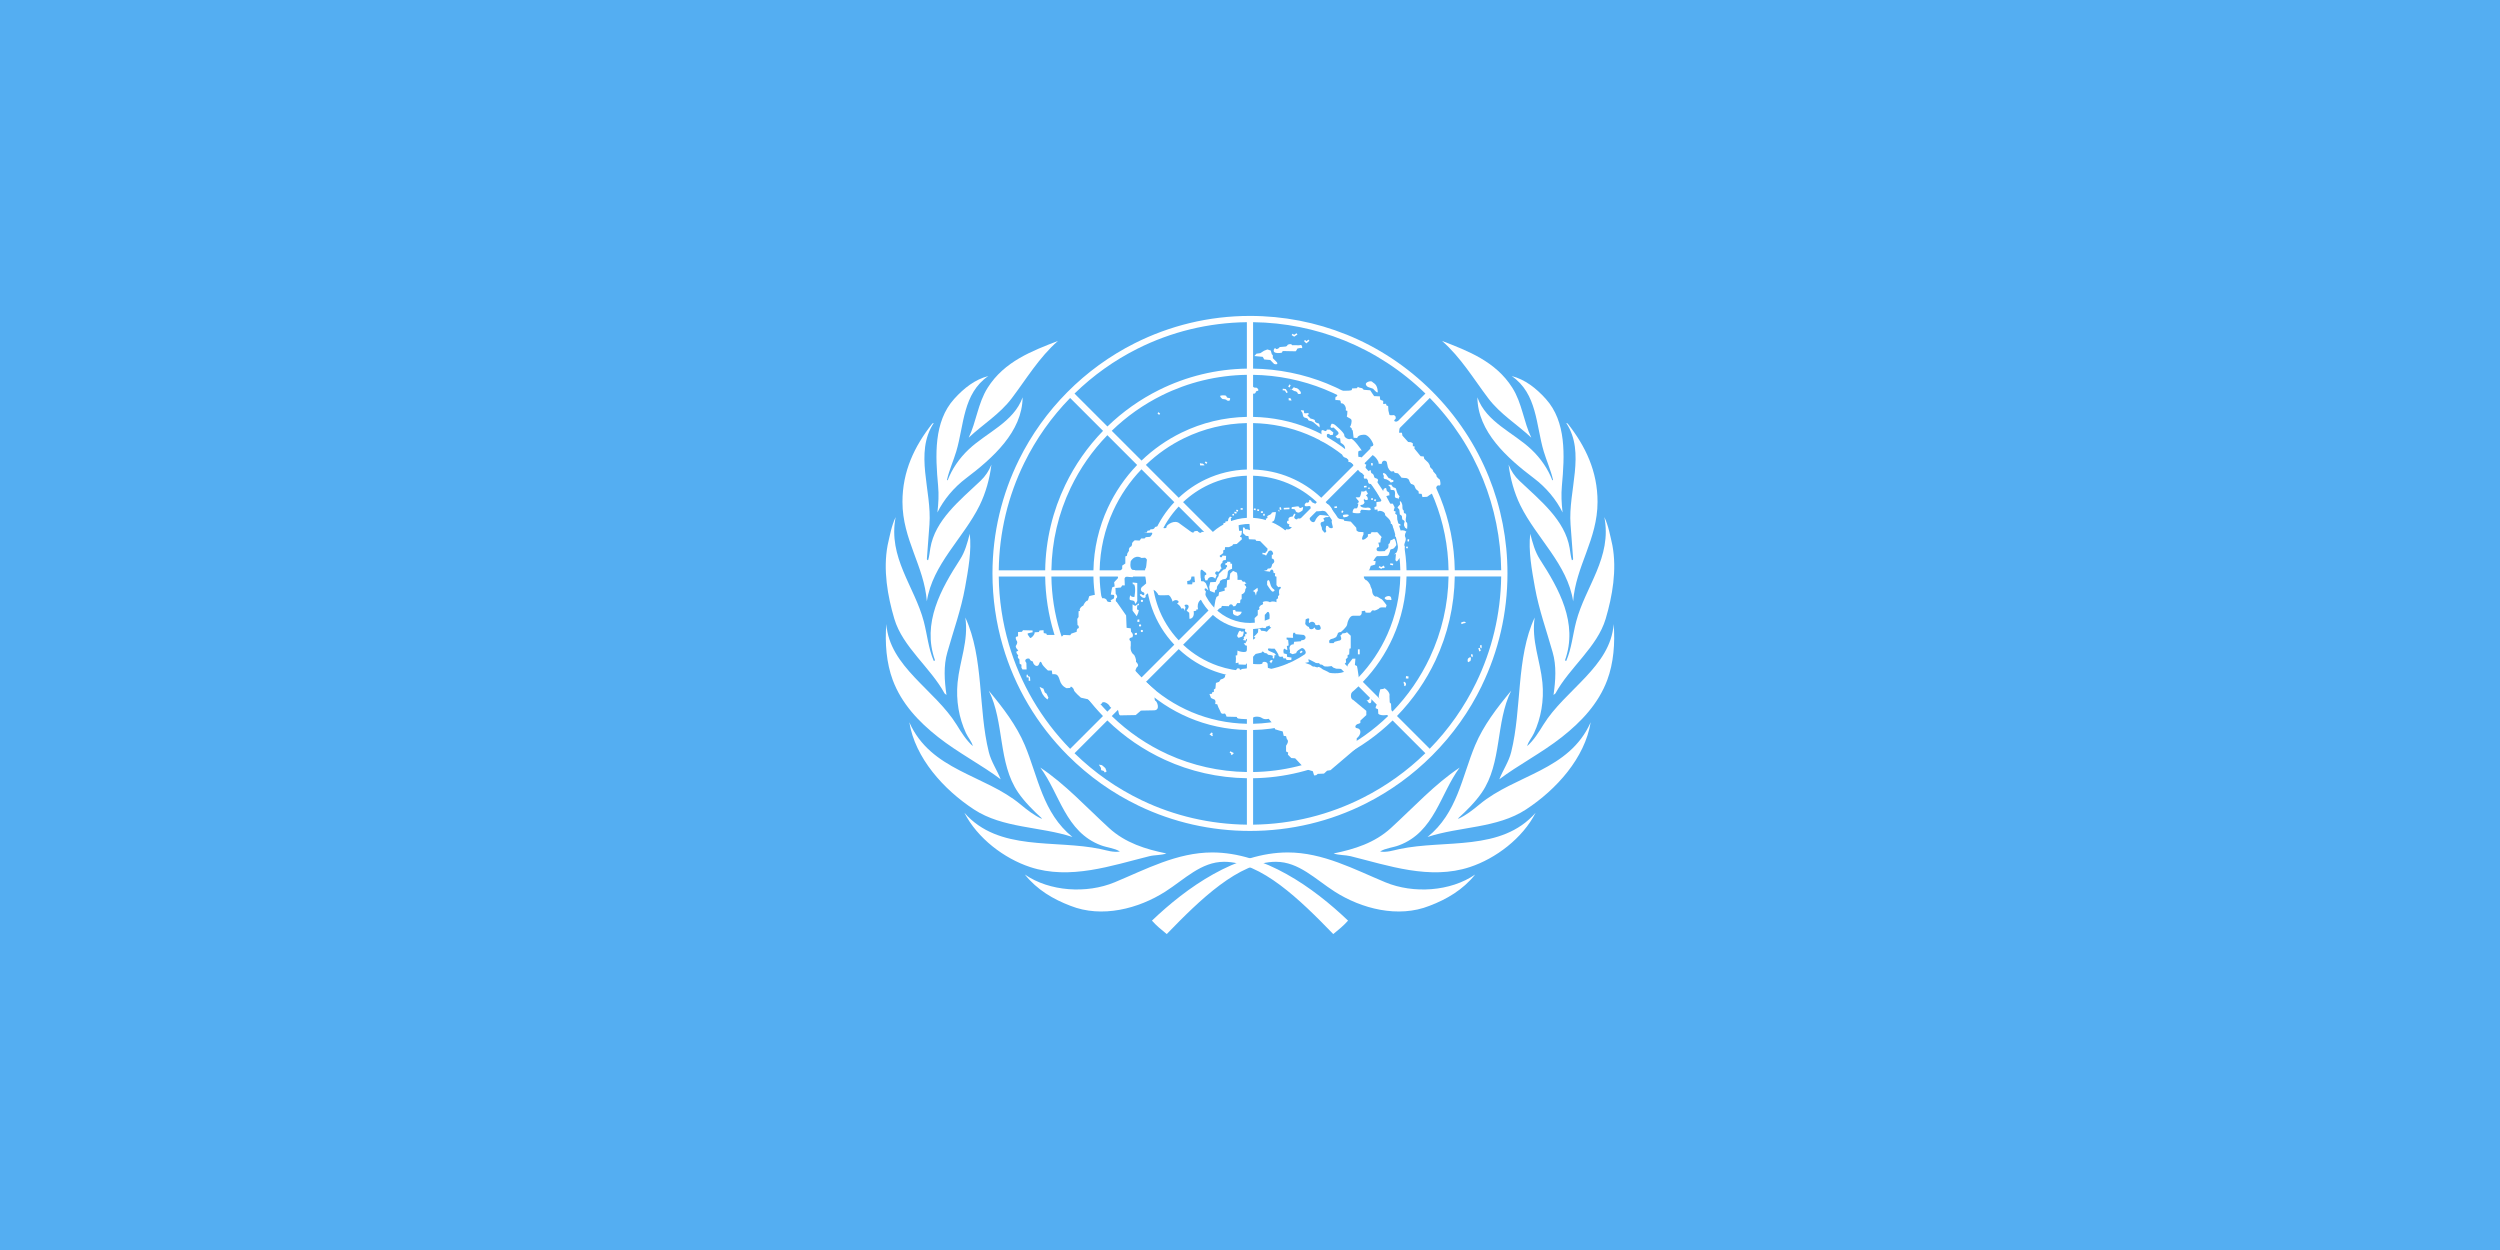 <svg width="240" height="120" viewBox="0 0 240 120" fill="none" xmlns="http://www.w3.org/2000/svg">
<rect x="0" y="0" width="240" height="120" fill="#333333" stroke="none"/>
<g clip-path="url(#clip0_909_222805)">
<path d="M0 0H240V120H0V0Z" fill="#54AEF2"/>
<path d="M142.25 65.828L141.712 65.534C140.576 67.875 139.071 70.018 137.253 71.88L134.109 68.736C135.65 67.149 136.892 65.348 137.806 63.401L137.271 63.108C136.371 65.028 135.158 66.786 133.682 68.308L130.834 65.461C132.039 64.209 133.018 62.758 133.727 61.172L133.196 60.882C132.514 62.418 131.571 63.823 130.408 65.035L127.261 61.888C128.124 60.975 128.807 59.906 129.272 58.739L128.74 58.449C128.304 59.566 127.658 60.589 126.837 61.464L123.981 58.608C124.792 57.706 125.269 56.554 125.333 55.343H129.377C129.343 56.407 129.128 57.457 128.74 58.449L129.272 58.739C129.702 57.656 129.939 56.507 129.972 55.343H134.429C134.391 57.253 133.972 59.136 133.196 60.882L133.727 61.172C134.538 59.357 134.985 57.385 135.025 55.343H139.061C139.021 58.029 138.411 60.675 137.27 63.108L137.806 63.401C138.978 60.907 139.615 58.174 139.657 55.343H144.114C144.069 58.99 143.21 62.444 141.712 65.534L142.25 65.827C143.862 62.508 144.717 58.843 144.717 55.045C144.717 51.815 144.098 48.681 142.923 45.774L142.37 46.012C143.478 48.755 144.078 51.705 144.115 54.747H139.657C139.621 52.32 139.144 49.967 138.272 47.773L137.724 48.008C138.565 50.129 139.026 52.402 139.061 54.747H135.025C134.992 52.986 134.65 51.245 134.013 49.603L133.465 49.839C134.07 51.406 134.397 53.067 134.43 54.747H129.972C129.942 53.672 129.738 52.609 129.368 51.599L128.82 51.835C129.159 52.77 129.347 53.753 129.377 54.747H125.334C125.27 53.536 124.792 52.384 123.981 51.482L126.84 48.623C127.724 49.562 128.391 50.653 128.82 51.835L129.368 51.6C128.909 50.349 128.199 49.196 127.261 48.202L130.413 45.05C131.758 46.45 132.785 48.076 133.465 49.839L134.013 49.603C133.303 47.772 132.234 46.083 130.835 44.629L133.688 41.775C135.456 43.597 136.814 45.713 137.724 48.008L138.272 47.773C137.332 45.409 135.931 43.231 134.11 41.354L137.261 38.202C139.49 40.485 141.209 43.135 142.37 46.012L142.923 45.774C141.696 42.739 139.862 39.95 137.477 37.565C135.083 35.171 132.282 33.333 129.233 32.106L129.014 32.665C131.897 33.827 134.552 35.548 136.84 37.781L133.688 40.933C131.843 39.145 129.706 37.759 127.385 36.82L127.168 37.374C129.412 38.285 131.48 39.625 133.267 41.359L130.413 44.213C129.026 42.878 127.426 41.842 125.692 41.132L125.474 41.686C127.134 42.366 128.664 43.358 129.992 44.634L126.841 47.785C125.954 46.95 124.941 46.294 123.845 45.837L123.627 46.391C124.659 46.825 125.605 47.44 126.42 48.207L123.561 51.066C122.652 50.252 121.513 49.78 120.295 49.714V45.67C121.441 45.704 122.57 45.949 123.627 46.392L123.845 45.837C122.732 45.371 121.533 45.111 120.295 45.075V40.617C122.1 40.653 123.849 41.02 125.475 41.687L125.692 41.132C123.998 40.439 122.175 40.058 120.295 40.022V35.984C122.689 36.02 125.009 36.498 127.168 37.373L127.385 36.818C125.158 35.916 122.765 35.425 120.295 35.388V30.93C123.331 30.967 126.276 31.566 129.014 32.668L129.233 32.109C126.336 30.942 123.215 30.328 119.998 30.328C116.023 30.328 112.268 31.276 108.938 32.949L109.21 33.469C112.432 31.855 115.997 30.975 119.7 30.93V35.388C116.777 35.43 113.9 36.128 111.282 37.43L111.553 37.948C114.06 36.707 116.827 36.027 119.7 35.983V40.02C117.524 40.061 115.384 40.577 113.428 41.532L113.701 42.053C115.552 41.154 117.587 40.658 119.7 40.615V45.073C118.34 45.112 117.002 45.431 115.771 46.009L116.044 46.532C117.179 46.005 118.417 45.708 119.7 45.668V49.712C119.088 49.746 118.487 49.885 117.923 50.123L118.196 50.645C118.768 50.412 119.38 50.292 119.998 50.293C121.268 50.293 122.462 50.787 123.36 51.685C124.258 52.583 124.752 53.778 124.752 55.048C124.752 57.669 122.62 59.803 119.998 59.803C118.727 59.803 117.533 59.308 116.635 58.41C115.737 57.512 115.242 56.318 115.242 55.048C115.242 53.778 115.737 52.583 116.635 51.685C117.081 51.238 117.612 50.885 118.196 50.645L117.923 50.123C117.379 50.353 116.876 50.671 116.436 51.065L113.576 48.205C114.304 47.519 115.137 46.954 116.044 46.532L115.77 46.009C114.811 46.459 113.929 47.059 113.157 47.787L110.003 44.632C111.093 43.584 112.34 42.713 113.7 42.053L113.428 41.532C112.016 42.221 110.72 43.126 109.587 44.215L106.728 41.357C108.149 39.977 109.777 38.827 111.553 37.948L111.282 37.429C109.454 38.337 107.778 39.522 106.313 40.942L103.154 37.784C104.938 36.042 106.981 34.586 109.21 33.469L108.938 32.949C104.125 35.368 100.207 39.31 97.82 44.142L98.338 44.421C99.465 42.13 100.949 40.032 102.733 38.205L105.892 41.363C104.414 42.885 103.191 44.635 102.271 46.547L102.787 46.825C103.667 44.986 104.848 43.282 106.306 41.778L109.165 44.637C108.006 45.843 107.056 47.234 106.353 48.752L106.87 49.031C107.544 47.562 108.461 46.218 109.582 45.053L112.736 48.208C111.924 49.07 111.27 50.069 110.807 51.159L111.328 51.441C111.762 50.4 112.381 49.446 113.154 48.626L116.015 51.486C115.229 52.364 114.731 53.499 114.662 54.749H110.617C110.651 53.612 110.892 52.491 111.328 51.441L110.807 51.158C110.324 52.296 110.058 53.514 110.022 54.749H105.565C105.605 52.743 106.055 50.806 106.87 49.031L106.352 48.752C105.48 50.633 105.009 52.676 104.97 54.749H100.933C100.975 51.962 101.615 49.273 102.786 46.825L102.271 46.546C101.072 49.036 100.382 51.816 100.338 54.749H95.88C95.924 51.109 96.775 47.601 98.338 44.421L97.82 44.142C96.195 47.434 95.277 51.135 95.277 55.047C95.277 57.441 95.619 59.78 96.272 62.015L96.856 61.868C96.234 59.748 95.906 57.554 95.88 55.345H100.337C100.363 57.187 100.647 59.016 101.181 60.779L101.759 60.633C101.242 58.939 100.961 57.163 100.933 55.345H104.969C104.997 56.805 105.237 58.254 105.682 59.645L106.261 59.498C105.827 58.156 105.593 56.756 105.565 55.345H110.022C110.052 56.39 110.245 57.423 110.596 58.407L111.175 58.261C110.836 57.325 110.647 56.341 110.617 55.346H114.661C114.725 56.556 115.202 57.709 116.013 58.61L113.154 61.469C112.272 60.531 111.604 59.442 111.175 58.261L110.596 58.407C111.053 59.69 111.774 60.874 112.733 61.89L109.581 65.042C108.048 63.446 106.926 61.555 106.262 59.5L105.683 59.646C106.373 61.804 107.55 63.789 109.162 65.464L106.307 68.319C104.173 66.118 102.631 63.492 101.76 60.634L101.182 60.78C102.08 63.74 103.675 66.461 105.886 68.74L102.734 71.891C99.945 69.033 97.953 65.603 96.857 61.869L96.273 62.016C97.422 65.947 99.542 69.551 102.519 72.528C104.535 74.544 106.84 76.168 109.338 77.364L109.634 76.839C107.27 75.712 105.082 74.194 103.155 72.312L106.307 69.161C107.919 70.728 109.788 72.007 111.833 72.942L112.127 72.421C110.153 71.525 108.328 70.29 106.729 68.74L109.583 65.886C110.92 67.173 112.456 68.182 114.119 68.888L114.413 68.367C112.798 67.689 111.304 66.714 110.005 65.466L113.157 62.315C114.17 63.27 115.349 63.99 116.627 64.448L116.925 63.92C115.679 63.488 114.538 62.798 113.578 61.894L116.437 59.034C117.345 59.849 118.484 60.32 119.702 60.387V64.431C118.756 64.402 117.819 64.23 116.925 63.92L116.627 64.448C117.615 64.801 118.653 64.997 119.702 65.026V69.483C117.858 69.446 116.07 69.064 114.415 68.37L114.121 68.891C115.867 69.633 117.753 70.041 119.702 70.079V74.115C117.046 74.074 114.481 73.49 112.128 72.423L111.834 72.944C114.277 74.061 116.942 74.669 119.702 74.711V79.168C116.162 79.125 112.745 78.323 109.635 76.841L109.34 77.366C112.626 78.939 116.249 79.77 120 79.77C123.935 79.77 127.727 78.851 131.139 77.124L130.857 76.578C127.675 78.19 124.092 79.121 120.297 79.168V74.711C123.306 74.666 126.203 73.945 128.819 72.629L128.541 72.09C125.982 73.38 123.163 74.073 120.297 74.115V70.079C122.555 70.035 124.728 69.494 126.696 68.512L126.419 67.975C124.516 68.926 122.425 69.441 120.297 69.483V65.026C121.735 64.984 123.119 64.638 124.379 64.021L124.104 63.488C122.916 64.068 121.619 64.389 120.297 64.43V60.387C121.508 60.323 122.661 59.846 123.563 59.034L126.419 61.891C125.731 62.536 124.951 63.074 124.104 63.488L124.379 64.021C125.281 63.58 126.112 63.004 126.843 62.315L129.989 65.462C128.933 66.475 127.73 67.323 126.419 67.975L126.696 68.512C128.062 67.831 129.316 66.946 130.416 65.888L133.263 68.736C131.869 70.087 130.276 71.218 128.541 72.09L128.819 72.629C130.61 71.729 132.253 70.56 133.691 69.163L136.835 72.307C135.081 74.019 133.064 75.461 130.857 76.578L131.139 77.124C133.482 75.939 135.623 74.388 137.479 72.53C139.463 70.547 141.063 68.284 142.253 65.833L142.25 65.828Z" fill="white"/>
<path d="M121.264 49.331L121.271 49.51L121.422 49.502L121.413 49.325L121.264 49.331ZM121.045 49.087H121.244V49.238H121.045V49.087ZM120.861 49.06L120.882 48.91L120.707 48.885L120.686 49.033L120.861 49.06ZM120.538 48.983L120.364 48.958L120.385 48.807L120.559 48.832L120.538 48.983ZM119.101 48.782H119.3V48.934H119.101V48.782ZM118.841 49.11L118.862 48.96L118.688 48.934L118.667 49.085L118.841 49.11ZM118.685 49.314L118.485 49.263L118.521 49.116L118.721 49.167L118.685 49.314ZM118.328 49.501L118.303 49.349L118.451 49.324L118.476 49.476L118.328 49.501ZM98.754 65.358H98.905L98.879 64.978L98.679 64.902V64.776H98.555V65.028H98.754V65.358ZM100.301 66.47L100.475 66.598L100.65 66.977L100.55 67.154L100.276 66.901L100.076 66.623L99.977 66.395L99.801 65.94L100.175 66.116L100.301 66.47ZM106.235 74.063L106.06 74.164L105.961 74.013L105.711 73.936L105.687 73.709L105.487 73.404L105.787 73.456L106.11 73.734L106.235 74.063ZM119.226 50.958H118.952L118.902 50.402L119.052 50.3V50.022H118.179L118.154 49.744L118.279 49.668L118.079 49.592L117.93 49.794L117.88 50.022L117.631 50.073V50.199H117.456V50.528L116.758 51.11L115.362 51.06C115.261 51.287 115.012 51.034 115.012 51.034C114.963 50.882 114.614 51.034 114.614 51.034C114.614 51.313 114.14 50.908 114.14 50.908L113.267 50.275C112.768 49.819 112.02 50.401 111.995 50.528C112.02 50.882 111.422 50.604 111.422 50.604C111.422 50.604 110.923 50.452 110.848 50.655C110.774 50.857 110.449 50.807 110.449 50.807L110.399 50.908L110.15 50.958L110.1 51.11L109.801 51.161L110.549 51.136C110.748 51.11 110.474 51.566 110.349 51.541L110.001 51.566L109.875 51.692H109.552L109.402 51.895L108.928 51.869C108.928 51.869 108.654 52.097 108.679 52.173C108.704 52.249 108.629 52.477 108.554 52.477C108.479 52.477 108.33 52.705 108.38 52.78C108.43 52.856 108.23 53.109 108.23 53.109L108.181 53.363L108.031 53.413V54.096L107.732 54.299V54.603L107.282 55.084L107.333 55.488L106.959 55.893L107.008 56.298L106.784 56.374L106.734 56.551L106.635 57.082L106.884 57.108C107.008 57.057 106.984 57.437 106.884 57.487C106.784 57.538 106.51 57.639 106.66 57.74C106.809 57.842 106.261 57.816 106.261 57.664C106.261 57.513 105.961 57.386 105.887 57.437C105.812 57.487 105.687 57.209 105.687 57.209C105.413 56.931 104.565 57.234 104.565 57.234L104.44 57.639C104.166 57.69 103.991 58.145 103.991 58.145C103.767 58.221 103.592 58.499 103.667 58.575C103.742 58.651 103.542 58.677 103.542 58.677V59.234L103.418 59.411L103.442 60.018C103.592 60.018 103.567 60.297 103.567 60.297C103.318 60.322 103.367 60.651 103.367 60.651L102.844 60.828L102.745 60.98L102.096 60.954L101.922 61.132L101.747 60.954H100.5L100.451 60.828L100.201 60.777L100.176 60.499L99.802 60.524L99.727 60.676L99.328 60.701C99.353 60.954 98.929 61.334 98.88 61.233C98.829 61.132 98.555 60.853 98.68 60.803C98.805 60.752 99.129 60.701 99.129 60.701V60.524L98.206 60.499L98.107 60.651L97.732 60.676V61.081L97.558 61.132C97.433 61.207 97.583 61.486 97.583 61.486C97.757 61.663 97.558 61.941 97.558 61.941C97.408 62.093 97.683 62.371 97.683 62.371C97.882 62.422 97.558 62.574 97.558 62.574C97.608 62.827 97.757 62.903 97.757 62.903C97.608 63.156 97.858 63.282 97.858 63.282L97.882 63.713L98.057 63.814V64.092L98.156 64.269H98.555L98.53 63.636C98.181 63.231 98.829 63.13 98.855 63.282C98.88 63.434 99.154 63.51 99.154 63.51C99.204 63.889 99.628 64.117 99.752 63.738C99.877 63.358 99.977 63.586 100.052 63.763C100.127 63.94 100.6 64.37 100.6 64.37H100.974L101.024 64.725C101.448 64.699 101.572 64.751 101.747 65.332C101.922 65.914 102.395 66.066 102.395 66.066L102.745 66.04C102.745 65.737 103.094 66.091 103.094 66.243C103.094 66.395 103.767 66.977 103.767 66.977L104.44 67.128L105.064 67.635L105.537 67.585H105.737C105.861 67.154 106.46 67.609 106.51 67.761C106.56 67.913 106.959 68.166 107.008 68.04C107.058 67.913 107.333 67.989 107.382 68.368C107.432 68.749 107.607 68.673 107.607 68.673L109.028 68.647L109.527 68.217L110.799 68.192C111.447 68.166 111.048 67.28 110.924 67.28C110.699 67.103 110.998 66.37 110.998 66.37L109.178 64.674C108.754 64.674 109.128 64.067 109.128 64.067C109.452 63.864 109.053 63.535 109.053 63.535C109.103 63.231 108.878 62.877 108.878 62.877C108.43 62.573 108.554 61.991 108.554 61.991V61.586C108.181 61.232 108.704 61.181 108.704 61.181C108.878 60.878 108.579 60.65 108.579 60.65L108.554 60.321L108.155 60.27L108.106 59.081L107.208 57.791C107.033 57.739 107.158 57.436 107.158 57.436C107.382 57.309 107.108 57.006 107.108 57.006L107.083 56.449L107.606 56.398L107.731 56.196H107.981L107.956 55.538C108.08 55.209 108.379 55.386 108.379 55.386L108.728 55.412L108.928 55.032L108.978 54.728L108.704 54.703C108.404 54.526 108.554 53.868 108.554 53.868C109.028 53.159 109.576 53.564 109.576 53.564L109.926 53.539C110.449 53.893 109.975 54.551 109.975 54.551C109.875 54.703 109.926 55.184 109.926 55.184L110.05 55.993L109.726 56.272C109.452 56.424 109.452 56.778 109.751 56.854C109.95 56.879 109.876 57.36 109.576 57.031C109.128 57.031 109.826 57.436 109.626 57.334C110.075 57.562 109.975 57.132 109.975 57.132L110.574 56.651C110.799 56.474 111.198 57.031 111.198 57.107C111.198 57.183 112.195 57.132 112.195 57.132C112.469 57.309 112.569 57.765 112.569 57.765C112.843 57.41 113.417 57.739 112.993 57.942C113.391 58.195 113.391 58.423 113.391 58.423C113.716 58.322 113.716 58.575 113.716 58.651C113.716 58.727 113.816 58.271 113.816 58.271C113.442 57.993 114.314 57.891 114.065 58.398L113.915 58.626L114.165 58.828L114.189 59.41C114.738 59.359 114.589 58.676 114.589 58.676L114.838 58.625C114.838 58.397 115.012 58.524 115.012 58.524C114.838 57.663 115.411 57.512 115.411 57.512C115.735 57.436 115.76 56.752 115.76 56.752C115.536 56.651 115.66 56.297 115.91 56.601C116.159 56.904 115.76 55.993 115.76 55.993L115.561 55.816L115.287 55.791L115.262 55.513H114.813L114.738 55.867L114.564 55.918L114.514 55.816L114.439 56.095H113.99L113.965 55.791L114.24 55.715L114.339 55.563L114.414 55.158H114.738L115.162 55.032C115.187 54.602 115.411 54.703 115.411 54.703L115.561 54.829L115.785 55.007L115.81 55.158L115.661 55.234L115.636 55.437L115.711 55.715H115.91C115.985 55.31 116.509 55.31 116.658 55.563L116.808 55.209C116.459 55.032 116.801 54.753 116.901 54.88C117.001 55.007 117.232 54.551 117.232 54.551C117.232 54.551 117.406 54.779 117.232 54.475C117.057 54.171 117.356 54.02 117.356 54.02C117.307 53.716 117.681 53.767 117.681 53.767L117.706 53.362L117.356 53.336C117.282 53.69 116.983 53.387 117.132 53.311C117.282 53.235 117.431 53.083 117.431 53.083V52.83L117.581 52.779L117.606 52.526H117.98L118.304 52.375L118.379 52.248L118.728 52.223L119.226 51.767L119.177 51.565C118.878 51.565 119.177 51.337 119.177 51.337L119.226 50.958Z" fill="white"/>
<path d="M109.177 55.968L108.728 55.917L108.753 56.094H108.878C109.077 56.449 108.902 57.309 108.902 57.309C108.902 57.309 108.603 57.334 108.553 57.183C108.504 57.031 108.379 57.512 108.478 57.588C108.578 57.663 108.927 57.588 108.952 57.866C108.977 58.144 109.177 57.689 109.177 57.689V55.968Z" fill="white"/>
<path d="M109.276 58.801L109.326 58.574L109.151 58.499L109.176 58.119L109.326 58.093L109.351 57.915L108.976 58.169L108.727 58.018V58.625L109.127 59.156L109.276 58.801ZM109.376 59.46L109.202 59.485L109.176 59.688L109.376 59.713V59.46ZM109.151 60.75L108.94 60.775V60.953L109.151 60.928V60.75ZM109.445 60.149C109.504 60.149 109.551 60.102 109.551 60.042C109.551 60.028 109.548 60.014 109.543 60.002C109.538 59.989 109.53 59.977 109.52 59.967C109.511 59.957 109.499 59.949 109.486 59.943C109.473 59.938 109.459 59.935 109.445 59.935C109.431 59.935 109.417 59.938 109.404 59.943C109.392 59.949 109.38 59.957 109.37 59.967C109.36 59.977 109.352 59.989 109.347 60.002C109.342 60.014 109.339 60.028 109.34 60.042C109.34 60.102 109.387 60.149 109.445 60.149Z" fill="white"/>
<path d="M109.62 60.681C109.678 60.681 109.726 60.633 109.726 60.575C109.726 60.516 109.678 60.468 109.62 60.468C109.561 60.468 109.513 60.516 109.513 60.575C109.513 60.633 109.561 60.681 109.62 60.681Z" fill="white"/>
<path d="M109.626 57.791C109.684 57.791 109.732 57.743 109.732 57.684C109.732 57.625 109.684 57.578 109.626 57.578C109.567 57.578 109.519 57.625 109.519 57.684C109.519 57.743 109.567 57.791 109.626 57.791Z" fill="white"/>
<path d="M118.278 54.602V54.121H118.128L118.104 53.943L117.829 53.918L117.779 54.045H117.655L117.629 54.247H117.779L117.804 54.399L117.704 54.5L117.655 54.627L117.455 54.678L117.006 55.108L116.981 55.31L116.857 55.488L116.708 55.867L116.183 55.892L116.083 56.348L116.157 56.727L116.606 56.905L116.657 56.652L116.806 56.575L116.832 56.323L116.931 56.145L117.081 55.968L117.131 55.766L117.38 55.614L117.679 55.563L117.804 55.411L117.854 55.108L117.872 54.881L117.979 54.728L118.278 54.602ZM118.801 55.665V55.311L118.751 54.982L118.377 54.805L118.103 55.058L118.053 55.412V55.64L117.803 55.69L117.753 56.374L117.554 56.45L117.579 56.703L117.031 56.855L116.981 57.184L116.781 57.31L116.681 57.614L116.557 58.348C116.557 58.348 116.781 58.778 116.906 58.575C117.031 58.373 117.23 58.348 117.23 58.348L117.305 58.17L117.978 58.196C118.028 57.917 118.352 58.019 118.352 58.145C118.352 58.272 118.602 58.17 118.602 58.17L118.776 57.892H119.05L119.075 57.589L119.2 57.512V57.057C119.599 56.93 119.549 56.551 119.549 56.551L119.649 56.424L119.599 56.247C119.399 56.171 119.499 55.994 119.623 56.044C119.749 56.095 119.449 55.817 119.449 55.817C119.299 55.944 119.175 55.665 119.175 55.665H118.801ZM119.2 58.727C119.175 59.03 118.801 59.132 118.801 59.132L118.527 59.056L118.377 58.929L118.352 58.575L118.576 58.55L118.626 58.702L119.2 58.727ZM120.547 57.108C120.601 57.329 120.596 56.753 120.696 56.779C120.796 56.804 120.721 56.425 120.721 56.425L120.272 56.753C120.497 56.779 120.521 57.007 120.547 57.108ZM121.868 55.791C121.968 56.019 121.943 56.348 122.317 56.601C122.443 56.686 122.242 56.854 122.117 56.778C121.992 56.702 121.644 56.145 121.644 56.145V55.816C121.719 55.614 121.825 55.693 121.868 55.791ZM122.192 63.408L122.043 63.357L121.869 63.484L121.943 63.56L122.017 63.686L122.192 63.408ZM121.244 63.08V63.384V63.08ZM125.05 62.587L124.97 62.459L124.771 62.584L124.85 62.713L125.05 62.587ZM132.067 67.989L132.291 68.09L132.316 68.52C132.616 68.824 133.588 68.571 133.588 68.495C133.588 68.419 133.538 67.559 133.538 67.559L133.413 67.432L133.388 66.799C133.488 66.47 132.914 65.989 132.865 66.091C132.815 66.192 132.49 66.115 132.49 66.217C132.49 66.318 132.291 66.824 132.391 67.002C132.49 67.179 132.316 67.179 132.291 67.356C132.266 67.533 132.017 67.837 132.067 67.989ZM131.518 66.977C131.47 67.168 131.294 67.28 131.194 67.204C131.094 67.128 131.318 67.33 131.368 67.432C131.418 67.533 131.568 67.533 131.618 67.432C131.667 67.33 131.643 67.103 131.693 67.002C131.742 66.9 131.543 66.875 131.518 66.976V66.977ZM130.358 62.334H130.533V62.815H130.358V62.334ZM132.94 57.462C132.831 57.315 133.438 57.057 133.538 57.361C133.638 57.664 133.538 57.614 133.438 57.589C133.338 57.563 133.089 57.664 132.94 57.462ZM133.45 54.221L133.724 54.271L133.751 54.122L133.476 54.072L133.45 54.221ZM132.778 54.333L132.592 54.438L132.43 54.336L132.351 54.463L132.551 54.59L132.589 54.614L132.626 54.592L132.777 54.507L132.795 54.554L132.934 54.498L132.883 54.371L132.852 54.291L132.778 54.333ZM133.712 48.351H133.338C133.338 48.351 133.463 48.402 133.114 48.072C132.764 47.744 132.54 48.148 132.54 48.148L132.141 48.199V48.604L131.942 48.68L131.967 48.933L132.241 48.908C132.241 48.908 132.241 49.211 132.316 49.085C132.391 48.958 133.014 49.11 132.964 49.414C132.944 49.539 133.588 49.869 133.513 50.274C133.837 50.325 133.762 50.654 133.762 50.654L134.186 50.705L134.311 50.452L134.436 50.477V50.325L134.161 50.249L134.111 49.439L133.937 49.312L133.986 49.11L133.787 49.034L133.887 48.705L133.712 48.351ZM134.809 50.932L134.609 50.907L134.16 50.983L133.911 51.464C133.911 51.464 134.036 51.54 134.135 51.717C134.235 51.895 134.285 52.932 133.986 53.109C133.687 53.286 134.011 53.185 134.011 53.185L133.961 53.742C134.036 53.995 134.16 53.868 134.235 53.742C134.31 53.616 134.385 53.59 134.485 53.464C134.584 53.337 134.734 53.109 134.759 52.932C134.784 52.755 134.908 52.477 134.833 52.401C134.759 52.325 134.908 51.971 134.908 51.971C134.908 51.971 135.008 51.768 134.908 51.566C134.809 51.363 134.933 51.135 135.008 51.034L134.809 50.932ZM135.11 51.965L135.136 51.763L135.285 51.782L135.259 51.984L135.11 51.965ZM135.101 52.664L134.968 52.596L135.043 52.445L135.176 52.513L135.101 52.664ZM134.884 50.655L134.784 50.427C134.784 50.427 134.784 50.225 134.833 50.123C134.884 50.022 134.734 49.921 134.659 49.896C134.584 49.87 134.61 49.668 134.584 49.567C134.56 49.465 134.385 49.39 134.385 49.39C134.385 49.39 134.335 49.01 134.335 48.934C134.335 48.858 134.111 48.757 134.185 48.681C134.26 48.605 134.31 48.504 134.385 48.453C134.46 48.403 134.31 48.048 134.435 48.124C134.56 48.2 134.56 48.327 134.61 48.428C134.659 48.529 134.584 48.883 134.709 48.96C134.834 49.035 134.684 49.288 134.884 49.288C135.083 49.288 134.959 49.769 134.959 49.769C134.959 49.769 134.908 50.123 135.033 50.149C135.158 50.174 135.083 50.782 135.083 50.782L134.884 50.655ZM133.264 46.554C133.338 46.655 133.488 46.731 133.488 46.833C133.488 46.934 133.438 47.01 133.588 47.035C133.737 47.06 133.837 47.009 133.887 47.136C133.937 47.263 133.937 47.465 133.912 47.566C133.887 47.668 133.937 47.819 134.061 47.819C134.186 47.819 134.211 47.845 134.211 47.921C134.211 47.996 134.361 47.642 134.361 47.642C134.236 47.541 134.136 47.313 134.136 47.313C134.136 47.313 134.012 46.959 134.012 46.908C134.012 46.858 133.837 46.807 133.763 46.782C133.688 46.756 133.563 46.529 133.563 46.529L133.264 46.554V46.554ZM133.513 46.328C133.438 46.226 133.363 46.15 133.263 46.1C133.164 46.049 133.089 45.998 132.989 45.998C132.889 45.998 132.79 45.897 132.839 45.771C132.889 45.644 132.764 45.594 132.764 45.492C132.764 45.391 132.839 45.391 132.964 45.467C133.089 45.543 133.064 45.568 133.164 45.695C133.263 45.821 133.313 45.948 133.413 45.922C133.513 45.897 133.587 46.15 133.687 46.074C133.787 45.998 133.762 46.251 133.762 46.251L133.513 46.328ZM130.595 49.187C130.733 49.326 129.847 49.288 129.847 49.187C129.847 49.085 129.922 48.731 130.146 48.807C130.371 48.883 130.395 48.352 130.395 48.352C130.395 48.352 130.196 48.377 130.371 48.275C130.545 48.174 130.371 48.022 130.296 47.947C130.221 47.87 130.146 47.744 130.146 47.744H130.496C130.646 47.643 130.695 47.162 130.695 47.162C130.994 47.263 131.144 47.061 131.144 47.061C131.144 47.061 131.194 47.212 131.294 47.339C131.393 47.466 131.044 47.516 131.169 47.592C131.294 47.668 131.343 47.896 131.294 47.971C131.244 48.048 130.969 47.997 130.969 47.896C130.969 47.794 130.869 48.022 130.969 48.149C131.069 48.275 130.844 48.452 130.794 48.452C130.744 48.452 130.421 48.503 130.695 48.655C130.969 48.807 131.269 48.731 131.269 48.731C131.269 48.731 131.493 48.706 131.568 48.832C131.643 48.959 131.543 48.984 131.418 48.984C131.294 48.984 130.695 48.933 130.695 48.933C130.695 48.933 130.521 49.111 130.595 49.187ZM128.999 49.414C129.124 49.389 129.423 49.364 129.473 49.44C129.523 49.516 129.298 49.617 129.298 49.617L128.999 49.667C128.9 49.541 128.875 49.44 128.999 49.414ZM132.217 47.289C132.416 47.188 132.84 47.188 132.815 47.036C132.79 46.884 133.064 46.834 133.064 46.834L133.139 47.137L133.364 47.289L133.389 47.567C133.389 47.567 133.463 47.517 133.189 47.593C132.915 47.669 133.09 47.795 133.09 47.795L132.491 47.82L132.416 47.567L132.217 47.289ZM131.243 45.922C131.395 45.922 131.194 46.505 131.592 46.454C131.991 46.403 131.618 46.631 131.916 46.656C132.216 46.682 132.141 46.429 132.241 46.252C132.341 46.075 132.291 45.973 132.116 45.922C131.941 45.872 131.941 45.872 131.892 45.669C131.842 45.467 131.642 45.416 131.642 45.416L131.567 45.113L131.243 45.315L130.919 45.745C130.919 46.075 131.094 45.922 131.243 45.922ZM131.903 48.061L131.978 47.909L132.112 47.977L132.037 48.129L131.903 48.061ZM131.642 47.82H131.792V47.997H131.642V47.82ZM131.768 44.448L131.793 44.676L131.644 44.693L131.619 44.465L131.768 44.448ZM131.344 46.807H131.493V46.934H131.344V46.807ZM130.951 46.805L130.936 46.654L131.186 46.629L131.201 46.78L130.951 46.805ZM128.894 49.239L128.757 49.179L128.832 49.002L128.969 49.062L128.894 49.239ZM128.111 48.778L128.097 48.627L128.346 48.602L128.361 48.753L128.111 48.778ZM123.237 48.756L123.244 48.908L123.791 48.883L123.784 48.731L123.237 48.756ZM122.869 48.951L122.82 48.724L122.966 48.691L123.016 48.918L122.869 48.951ZM122.765 49.108L122.717 48.964L122.792 48.938L122.839 49.083L122.765 49.108ZM124.012 48.681L123.987 48.858L124.261 48.883C124.261 48.883 124.385 48.985 124.385 49.06C124.385 49.137 124.56 49.212 124.66 49.212C124.76 49.212 125.034 49.01 125.034 49.01C125.034 49.01 125.159 48.656 125.059 48.681C124.959 48.706 124.76 48.858 124.735 48.706C124.71 48.554 124.411 48.63 124.411 48.63L124.012 48.681ZM125.258 48.402C125.258 48.478 125.209 48.579 125.358 48.605C125.508 48.63 125.782 48.503 125.807 48.655C125.832 48.807 125.832 48.908 126.031 48.984C126.231 49.06 126.356 49.086 126.505 49.086C126.655 49.086 126.979 49.035 126.979 49.035C126.979 49.035 127.332 49.09 127.403 49.161C127.677 49.44 127.851 49.516 127.926 49.389C128.001 49.262 127.902 48.984 127.877 48.883C127.852 48.782 127.502 48.301 127.378 48.402C127.253 48.503 127.228 48.402 127.004 48.478C126.779 48.554 126.306 48.503 126.281 48.402C126.256 48.301 125.907 48.251 125.907 48.149C125.907 48.048 125.658 47.921 125.682 48.073C125.707 48.225 125.508 48.301 125.457 48.25C125.408 48.2 125.258 48.402 125.258 48.402ZM130.994 45.162L131.169 44.605C130.92 44.555 130.969 44.277 130.969 44.277C130.945 44.049 130.596 43.796 130.471 43.872C130.346 43.947 130.396 43.34 130.396 43.34C130.396 43.34 130.621 43.189 130.72 43.264C130.82 43.34 129.873 41.999 129.673 42.126C129.474 42.252 129.025 41.999 129.05 41.771C129.075 41.544 128.152 40.784 128.152 40.784C128.152 40.784 127.853 40.582 127.803 40.734C127.753 40.886 127.654 40.987 127.803 41.062C127.953 41.139 127.928 40.936 128.102 41.113C128.277 41.29 128.601 41.518 128.476 41.67C128.351 41.822 128.202 41.873 128.202 41.873L128.377 42.075H128.651L128.701 42.505C128.701 42.505 129 42.657 129.075 42.834C129.15 43.011 129.15 43.113 129.075 43.214C129 43.315 128.851 43.492 128.875 43.669C128.9 43.846 129.1 43.922 129.1 43.922L129.299 43.948L129.449 44.024V44.353C129.648 44.302 129.972 44.58 129.947 44.758C129.923 44.935 129.997 44.833 130.246 45.011C130.496 45.188 130.421 45.213 130.596 45.34C130.77 45.466 130.92 45.39 130.994 45.162Z" fill="white"/>
<path d="M126.88 41.721C126.855 41.62 126.805 41.265 126.955 41.291C127.104 41.316 127.005 41.291 127.179 41.367C127.354 41.443 127.379 41.24 127.379 41.24H127.653L128.002 41.518L127.952 41.746L127.703 41.771C127.578 41.569 127.329 41.645 127.379 41.822C127.428 41.999 127.254 42.328 127.155 42.353C127.055 42.379 126.73 42.379 126.756 42.227C126.78 42.075 126.88 41.721 126.88 41.721ZM126.68 41.037V40.835C126.68 40.835 126.655 40.632 126.531 40.632C126.406 40.632 126.182 40.481 126.231 40.379C126.282 40.278 125.808 40.177 125.808 40.177C125.808 40.177 125.384 39.772 125.533 39.823C125.683 39.873 125.608 39.645 125.608 39.645C125.608 39.645 125.309 39.696 125.234 39.671C125.159 39.645 125.184 39.418 125.184 39.418C125.184 39.418 124.885 39.342 124.885 39.418C124.885 39.494 124.985 39.494 125.034 39.645C125.085 39.797 125.06 40.05 125.284 40.101C125.509 40.151 125.558 40.202 125.584 40.303C125.608 40.405 125.883 40.43 125.883 40.43L126.082 40.531L126.68 41.037ZM123.914 38.254L123.714 38.203V38.431L123.988 38.456L123.914 38.254ZM123.913 37.394C123.652 37.196 124.262 37.545 124.262 37.545C124.461 37.545 124.586 37.697 124.586 37.773C124.586 37.849 124.86 37.824 124.86 37.824L124.885 37.647L124.686 37.394L124.511 37.267C124.511 37.267 124.237 37.242 124.237 37.166C124.237 37.09 124.012 37.469 123.913 37.394ZM128.5 37.545C128.427 37.766 128.4 38.077 128.275 38.077C128.151 38.077 128.2 38.406 128.2 38.406C128.2 38.406 128.525 38.406 128.625 38.431C128.724 38.456 128.724 38.709 128.724 38.709C129.099 38.684 129.248 39.19 129.198 39.316C129.148 39.443 129.348 39.443 129.348 39.443C129.348 39.443 129.348 39.848 129.298 39.949C129.248 40.05 129.622 40.126 129.722 40.278C129.821 40.43 129.672 40.936 129.597 40.961C129.522 40.987 129.796 41.062 129.771 41.189C129.746 41.316 129.846 41.189 129.871 41.392C129.896 41.594 129.946 42.024 129.946 42.024L130.295 42.05C130.345 41.721 130.988 41.708 131.093 41.746C131.517 41.898 131.841 42.556 131.841 42.707C131.841 42.859 131.567 42.885 131.567 42.885L131.617 43.618C132.041 43.745 132.39 44.353 132.34 44.454C132.29 44.555 132.639 44.53 132.639 44.53C132.689 44.074 133.113 44.226 133.137 44.378C133.163 44.53 133.237 44.859 133.237 44.859L133.362 45.086L133.537 45.263L133.811 45.238L133.886 45.39L134.21 45.441C134.21 45.441 134.484 45.744 134.509 45.821C134.534 45.896 134.908 45.871 135.008 45.896C135.107 45.922 135.257 45.998 135.282 46.124C135.307 46.251 135.457 46.453 135.457 46.453C135.457 46.453 135.756 46.529 135.781 46.63C135.806 46.731 135.931 46.959 135.931 46.959L136.179 47.161L136.205 47.389L136.479 47.415L136.554 47.718L137.002 47.693L137.252 47.516C137.576 47.339 137.801 47.111 137.826 47.01C137.85 46.908 137.9 46.529 138.15 46.605C138.399 46.681 138.225 46.048 138.225 46.048C138.225 46.048 137.876 45.795 137.9 45.668C137.925 45.542 137.551 45.289 137.576 45.188C137.601 45.086 137.252 44.884 137.277 44.783C137.302 44.681 137.102 44.403 137.102 44.403L136.728 44.049L136.678 43.821L136.379 43.796L135.781 43.062L135.806 42.859L135.631 42.834V42.556L135.457 42.455L135.182 42.429L134.634 41.822L134.584 41.544H134.31L134.359 41.012C134.534 40.784 134.434 40.354 134.434 40.354C134.434 40.354 134.085 40.531 133.911 40.455C133.736 40.38 133.985 40.202 133.985 40.202V40L133.836 39.848C133.836 39.848 133.412 39.899 133.387 39.823C133.362 39.747 133.287 39.418 133.287 39.418L133.262 38.987L133.088 38.912L133.063 38.76L132.789 38.785V38.481L132.639 38.431L132.49 38.355L132.465 38.051L131.916 38.026L131.742 37.773L131.542 37.469L130.919 37.419L130.769 37.267L130.52 37.216L130.345 37.14L130.27 37.267L129.796 37.292L129.772 37.444C129.523 37.571 128.525 37.469 128.5 37.545ZM131.119 36.888C131.079 36.688 131.618 36.508 131.742 36.66C131.867 36.812 132.216 36.838 132.266 37.597C132.284 37.868 131.817 37.319 131.817 37.319L131.443 37.192C131.244 37.141 131.143 37.015 131.119 36.888ZM123.805 37.197L123.669 37.136L123.769 36.908L123.905 36.969L123.805 37.197ZM122.516 34.712L122.192 34.382V34.104L122.092 34.003L121.992 33.649L121.668 33.547L121.344 33.674L120.995 33.901L120.621 33.953L120.421 34.18L121.219 34.255L121.369 34.509L121.943 34.559L122.316 34.939C122.641 35.04 122.716 34.889 122.516 34.712ZM122.467 33.471C122.412 33.248 122.093 33.749 122.417 33.85C122.741 33.952 123.065 33.85 123.065 33.85L123.14 33.699L124.387 33.724C124.487 33.623 124.536 33.471 124.536 33.471C124.536 33.471 124.836 33.369 124.96 33.42C125.085 33.471 124.985 33.066 124.86 33.117C124.736 33.167 124.487 33.142 124.487 33.142H124.038C124.013 32.965 123.614 33.041 123.589 33.142C123.564 33.243 123.415 33.268 123.415 33.268L122.841 33.319C122.791 33.471 122.492 33.572 122.467 33.471ZM119.998 37.742C120.381 37.863 120.521 37.773 120.547 37.672C120.571 37.571 120.596 37.545 120.746 37.52C120.895 37.495 120.721 37.191 120.571 37.216C120.422 37.242 120.272 37.166 120.247 37.039C120.222 36.913 119.973 36.584 119.948 36.837C119.923 37.09 119.773 37.09 119.798 37.267C119.823 37.444 119.898 37.709 119.998 37.742ZM117.131 38.026C117.113 37.937 117.63 37.925 117.705 38.001C117.78 38.077 117.73 38.203 117.954 38.203C118.178 38.203 118.079 38.355 118.054 38.431C118.029 38.507 117.78 38.482 117.754 38.406C117.73 38.33 117.355 38.305 117.355 38.305C117.355 38.305 117.156 38.153 117.131 38.026ZM125.404 32.965L125.455 32.923L125.706 32.72L125.612 32.602L125.414 32.762L125.287 32.633L125.182 32.74L125.356 32.917L125.404 32.965ZM124.277 32.295L124.552 32.118L124.472 31.99L124.237 32.141L124.077 32.04L123.998 32.169L124.198 32.295L124.237 32.321L124.277 32.295ZM123.501 37.737L123.627 37.656L123.453 37.378L123.433 37.347L123.397 37.344L123.148 37.317L123.132 37.469L123.346 37.49L123.501 37.737ZM115.186 44.403L115.211 44.681H115.585C115.735 44.681 115.46 44.504 115.46 44.504C115.46 44.504 115.161 44.53 115.186 44.403ZM115.661 44.411L115.757 44.294L115.906 44.42L115.811 44.537L115.661 44.411ZM111.118 39.677L111.224 39.569L111.374 39.721L111.268 39.829L111.118 39.677ZM118.256 72.497L118.381 72.37L118.454 72.296L118.361 72.249L118.112 72.122L118.045 72.258L118.201 72.337L118.15 72.389L118.256 72.497ZM116.364 70.683L116.451 70.56L116.355 70.49L116.43 70.426L116.335 70.309L116.185 70.436L116.111 70.499L116.189 70.556L116.364 70.683ZM134.972 65.625C134.939 65.496 134.793 65.444 134.777 65.438L134.73 65.583V65.582C134.741 65.586 134.759 65.595 134.776 65.606L134.806 65.738C134.796 65.753 134.785 65.768 134.773 65.782L134.883 65.884C134.963 65.795 134.993 65.709 134.972 65.625ZM134.959 65.129L134.977 64.902L135.221 64.94L135.202 65.147L134.959 65.129ZM140.981 63.174C141.087 63.107 141.224 62.984 141.205 63.27C141.186 63.554 141.074 63.459 140.981 63.554C140.887 63.649 140.831 63.27 140.981 63.174ZM142.25 62.1C142.248 62.096 142.246 62.078 142.245 62.065C142.242 62.023 142.237 61.967 142.207 61.907L142.074 61.975C142.09 62.008 142.093 62.044 142.096 62.079C142.1 62.123 142.105 62.174 142.147 62.206C142.174 62.226 142.208 62.232 142.248 62.224L142.22 62.077C142.231 62.079 142.246 62.09 142.25 62.1ZM141.917 62.225C141.944 62.33 141.976 62.434 142.013 62.537L142.153 62.483C142.152 62.482 142.098 62.334 142.062 62.188L141.917 62.225ZM141.372 62.822L141.223 62.807C141.212 62.926 141.24 63.074 141.358 63.098L141.387 62.949C141.388 62.949 141.39 62.95 141.39 62.95C141.378 62.939 141.367 62.878 141.372 62.822ZM140.717 59.803C140.714 59.779 140.704 59.757 140.69 59.739C140.676 59.72 140.657 59.705 140.635 59.696C140.524 59.647 140.338 59.728 140.246 59.79L140.329 59.916C140.424 59.852 140.548 59.821 140.576 59.835C140.573 59.834 140.57 59.83 140.569 59.827L140.717 59.803ZM133.811 51.717C133.711 51.819 133.487 51.869 133.487 51.869L133.412 52.148L133.287 52.249C133.287 52.249 133.312 52.325 133.287 52.502C133.263 52.679 133.038 52.78 133.038 52.78L132.938 52.907C132.938 52.907 132.337 52.94 132.265 52.907C132.041 52.806 132.19 52.502 132.34 52.527C132.489 52.553 132.315 52.097 132.315 52.097L132.515 52.072C132.515 52.072 132.539 51.616 132.614 51.616C132.689 51.616 132.589 51.464 132.489 51.388C132.39 51.313 132.265 51.06 132.165 51.085C132.065 51.11 131.666 51.085 131.666 51.085L131.592 51.237L131.317 51.287C131.317 51.287 131.341 51.483 131.293 51.54C131.143 51.717 130.57 52.097 130.819 51.465L130.893 51.313V51.085L130.445 51.06C130.445 51.06 130.22 50.984 130.22 50.883C130.22 50.781 130.195 50.655 130.195 50.655L129.672 50.073L129.048 49.997L128.998 49.87L128.625 49.82C128.176 49.592 127.776 49.794 127.851 50.174C127.926 50.554 128.051 50.706 127.802 50.706C127.552 50.706 127.502 50.503 127.502 50.503C127.502 50.503 127.303 50.427 127.303 50.528C127.303 50.63 127.228 50.832 127.303 50.933C127.378 51.034 127.203 51.186 127.128 51.11C127.054 51.034 126.854 50.807 126.904 50.731C126.954 50.655 126.555 50.174 126.954 50.098C127.353 50.022 126.929 49.794 127.079 49.744L127.278 49.643H127.477L127.602 49.541L127.278 49.491L127.079 49.466L126.705 49.44C126.331 49.694 126.256 49.997 126.256 49.997C126.056 50.377 125.583 49.845 125.757 49.643C125.932 49.44 125.209 49.617 125.084 49.719C124.959 49.82 124.585 49.769 124.585 49.769C124.51 49.997 124.161 49.744 124.261 49.592C124.361 49.44 124.361 49.339 124.361 49.339L124.236 49.314L124.087 49.592C123.738 49.592 123.638 49.794 123.712 49.921C123.787 50.047 123.613 49.896 123.563 50.073C123.513 50.25 123.588 50.25 123.738 50.326C123.887 50.402 123.663 50.402 123.762 50.528C123.862 50.655 124.161 50.528 123.987 50.706C123.813 50.883 123.463 50.807 123.463 50.807C123.438 51.034 122.964 50.984 122.915 50.908C122.865 50.832 122.491 50.377 122.491 50.377L122.017 50.351C121.967 49.997 122.241 50.174 122.341 49.896C122.441 49.617 122.491 49.162 122.491 49.162C122.491 49.162 122.092 49.137 122.067 49.263C122.042 49.39 121.793 49.466 121.793 49.466C121.793 49.466 121.593 49.541 121.668 49.643C121.743 49.744 121.518 49.794 121.518 49.794C121.518 49.794 121.557 49.958 121.493 50.022C121.294 50.225 120.795 50.047 120.721 49.972L120.421 49.845L120.122 49.643L119.773 49.794L119.673 49.896H119.299L119.274 50.199L119.947 50.275L119.997 50.901L119.723 50.807H119.548L119.474 50.655L119.324 50.629V51.186L119.474 51.313L119.599 51.439L119.848 51.464L119.898 51.768L120.521 51.794L120.596 51.92L120.97 51.945L121.693 52.679L121.643 52.907L121.518 52.983C121.569 53.16 121.195 53.059 121.195 53.059V53.21L121.369 53.236L121.544 53.337L121.793 52.907C122.067 52.73 122.191 52.983 122.217 53.135C122.241 53.286 122.092 53.261 122.092 53.261V53.615L122.241 53.666C122.491 53.969 122.142 54.147 122.142 54.147L122.067 54.4C121.992 54.628 121.718 54.577 121.718 54.577L121.618 54.729L121.319 54.805L121.911 54.88C121.967 54.678 122.116 54.627 122.191 54.729C122.266 54.83 122.266 55.007 122.266 55.007L122.416 55.032L122.391 55.311L122.541 55.361V56.171L122.715 56.374C123.014 56.247 123.014 56.45 122.865 56.551C122.715 56.652 122.815 57.108 122.815 57.108L122.69 57.234V57.437L122.541 57.538V57.816C122.291 57.69 121.992 57.74 121.917 57.816C121.693 57.664 121.219 57.715 121.219 57.842C121.368 58.044 121.045 58.094 121.045 58.094L120.87 58.297C120.995 58.55 120.745 58.575 120.745 58.575V59.056L120.446 59.335L120.471 59.992C120.471 60.17 120.845 60.195 120.92 60.094C120.994 59.992 121.294 60.296 121.294 60.296H121.518L121.568 59.84L121.418 59.765V59.031L121.668 58.752C121.967 58.651 121.867 59.411 121.867 59.486C121.892 59.765 122.016 59.739 122.142 59.689C122.391 59.587 122.191 59.967 121.992 59.942C121.792 59.917 121.917 60.195 121.917 60.195L122.042 60.246L121.817 60.423L121.618 60.651L121.368 60.575L121.069 60.55L120.97 60.372L120.795 60.347L120.77 60.701L120.645 60.853L120.346 61.157C120.745 61.157 120.296 61.435 120.196 61.435C120.421 61.511 120.172 61.739 119.598 61.562V61.739L119.398 61.764L119.574 61.966L119.773 61.992L119.698 62.422C119.698 62.751 118.875 62.523 118.8 62.447L118.775 62.903L118.626 62.927L118.65 63.231L118.626 63.662L118.9 63.611V63.788L119.573 63.814L120.546 62.776L121.119 62.65C121.169 62.396 121.418 62.7 121.418 62.7C121.668 62.674 121.717 62.852 121.717 62.852L122.042 62.903C122.316 62.979 122.15 63.005 122.166 63.105C122.191 63.257 122.316 63.206 122.316 63.206L122.366 62.877L122.516 62.903L122.366 62.725L122.091 62.599L121.792 62.472C121.593 62.194 121.842 62.245 122.042 62.27H122.366C122.366 62.27 122.74 62.776 122.74 62.903C122.74 63.029 122.915 63.055 122.915 63.055L123.139 63.029L123.214 63.206H123.438L123.513 63.358H123.962L123.987 63.13L123.562 63.055L123.538 62.801L123.239 62.725C123.139 62.295 123.313 62.169 123.438 62.371L123.588 62.396L123.538 62.017L123.712 61.966L123.662 61.434L123.513 61.384V61.207L124.136 61.233C124.086 60.903 124.161 60.751 124.161 60.751H124.335L124.36 60.878L125.123 60.95L125.663 60.331C125.635 60.284 125.717 60.255 125.658 60.195C125.583 60.119 125.483 60.195 125.358 60.119C125.233 60.043 125.358 59.613 125.333 59.512C125.308 59.41 125.757 59.258 125.682 59.486C125.607 59.714 125.682 59.815 125.682 59.815C126.006 59.512 126.281 59.84 126.256 59.916C126.23 59.992 126.43 60.068 126.555 59.992C126.679 59.916 126.829 60.22 126.779 60.372C126.729 60.523 126.281 60.498 126.256 60.346C126.23 60.194 126.155 60.245 126.106 60.321C126.056 60.397 125.832 60.448 125.707 60.372C125.682 60.356 125.67 60.344 125.663 60.331L125.123 60.95L125.158 60.954C125.457 61.131 125.308 61.359 125.208 61.409C125.108 61.46 124.934 61.46 124.934 61.46L124.884 61.561L124.236 61.612L124.186 61.865C123.862 61.814 123.737 62.169 123.812 62.345C123.887 62.522 123.812 62.674 123.812 62.674L124.086 62.801L124.435 62.7C124.485 62.447 124.709 62.396 124.909 62.245C125.108 62.093 125.433 62.522 125.333 62.725C125.233 62.927 125.233 63.003 125.233 63.003L125.258 63.231L125.009 63.332L124.809 63.434L124.784 63.56H124.111L123.986 63.687L123.662 63.713L123.562 63.864L123.338 63.89C123.338 63.89 122.964 64.067 123.114 64.269C123.263 64.472 122.49 64.446 122.315 64.168C122.265 64.421 121.991 64.193 121.991 64.193L121.717 64.117L121.692 63.738C121.642 63.484 121.168 63.484 121.194 63.662C121.218 63.839 120.296 63.738 120.296 63.738L119.997 63.883L119.722 64.042L119.697 64.168L119.248 64.218L119.049 64.32L118.974 64.168H118.775L118.575 64.447C118.052 64.472 117.553 64.775 117.603 64.902C117.653 65.028 117.404 65.156 117.404 65.156L117.179 65.231L117.03 65.459L116.73 65.56L116.68 66.092L116.531 66.193V66.421L116.356 66.471V66.598L116.107 66.623L116.256 67.003L116.456 67.104C116.805 67.154 116.655 67.585 116.655 67.585L116.855 67.61L116.955 67.888L117.154 68.293C117.229 68.597 117.453 68.521 117.553 68.496C117.653 68.471 117.752 68.799 117.752 68.799L118.75 68.825C118.75 68.825 118.7 68.926 118.875 68.977C119.049 69.027 120.196 69.078 120.246 69.002C120.196 68.774 120.869 68.723 121.144 68.926C121.418 69.128 121.792 69.002 121.792 69.002L122.166 69.457L122.416 70.014L122.839 70.14L123.138 70.216L123.238 70.647L123.462 70.672L123.537 70.951C123.812 71.153 123.462 71.583 123.462 71.583V72.14L123.662 72.241L123.637 72.444L123.961 72.772L124.335 72.798L125.283 73.81L126.031 74.038L126.155 74.443L126.355 74.417L126.505 74.291L127.103 74.266L127.402 73.987L127.726 73.937L130.494 71.583L130.245 71.431V70.875C130.693 70.546 130.718 69.963 130.294 69.913C129.973 69.874 130.12 69.533 130.419 69.483L130.594 69.407V69.179L131.167 68.648V68.243L129.921 67.205C129.372 67.003 129.921 65.788 130.294 65.813C130.669 65.838 130.27 63.941 130.27 63.941L130.07 63.84L130.12 63.232H129.846L129.397 63.814L129.273 64.219C129.223 64.751 127.677 64.649 127.602 64.573C127.527 64.497 127.003 64.27 127.003 64.27C127.003 64.27 126.604 63.941 126.529 64.042C126.454 64.143 126.106 63.915 126.106 63.991C126.106 64.067 125.782 63.815 125.782 63.815L125.283 63.637L125.657 63.561L125.582 63.258L126.23 63.587C126.305 63.687 126.629 63.663 126.629 63.663L126.729 63.789C126.729 63.789 126.929 63.764 127.054 63.916C127.178 64.067 127.826 63.941 127.826 63.941L128.001 64.092L128.275 64.194L129.048 64.219L129.073 63.739L129.223 63.587L129.198 63.283L129.372 63.131V62.878L129.522 62.828L129.547 62.271L129.671 62.246V61.031L129.297 60.676C129.273 60.803 128.874 60.803 128.874 60.803C128.874 60.803 128.774 60.98 128.699 60.98C128.624 60.98 128.799 61.208 128.749 61.36C128.699 61.511 128.499 61.511 128.499 61.511L128.125 61.613L128.025 61.739H127.626L127.577 61.411L128.025 61.284L128.275 61.157L128.4 60.904C128.424 60.651 128.724 60.676 128.724 60.676C128.724 60.676 129.297 60.196 129.322 59.968C129.347 59.74 129.547 59.108 129.895 59.108H130.544C130.793 59.006 130.718 58.677 130.718 58.677L131.043 58.627L131.093 58.804C131.093 58.804 131.542 58.855 131.591 58.779C131.641 58.703 131.741 58.526 131.866 58.602C131.99 58.677 132.389 58.424 132.389 58.424C132.414 58.247 133.038 58.323 133.038 58.323L133.113 58.096C133.113 58.096 132.689 57.514 132.614 57.514C132.539 57.514 132.14 57.159 132.09 57.286C131.692 57.184 131.716 56.627 131.716 56.627L131.566 56.274C131.566 56.071 131.193 55.641 131.118 55.691C130.743 55.413 131.018 55.084 131.118 55.059C131.217 55.034 131.467 54.679 131.467 54.679L131.592 54.325L132.015 54.199L132.065 53.87L131.841 53.844C131.841 53.844 132.09 53.389 132.215 53.389C132.34 53.389 133.163 53.389 133.237 53.338C133.312 53.288 133.461 52.883 133.461 52.807C133.461 52.73 133.661 52.705 133.736 52.68C133.811 52.655 133.985 52.452 134.035 52.351C134.085 52.249 133.911 51.616 133.811 51.717H133.811Z" fill="white"/>
<path d="M119.998 60.84C120.036 60.803 120.073 60.954 120.148 60.935C120.222 60.916 120.26 61.068 120.185 61.068C120.11 61.068 120.11 61.163 120.11 61.201C120.11 61.239 120.11 61.334 120.054 61.391C119.998 61.448 119.942 61.41 119.867 61.372C119.792 61.334 119.755 61.334 119.661 61.334C119.568 61.334 119.642 61.486 119.642 61.486C119.642 61.486 119.25 61.467 119.325 61.41C119.4 61.353 119.474 61.334 119.418 61.295C119.362 61.258 119.418 61.22 119.418 61.144C119.418 61.068 119.605 61.106 119.549 61.049C119.493 60.992 119.55 60.772 119.642 60.897L119.699 60.764C119.642 60.707 119.68 60.688 119.568 60.651C119.456 60.613 119.549 60.385 119.549 60.385L119.568 60.233C119.605 60.043 119.979 60.024 119.998 60.195C120.016 60.366 119.998 60.48 119.998 60.48L120.111 60.517C120.111 60.517 120.091 60.632 119.998 60.632C119.904 60.632 119.998 60.688 119.942 60.745L119.998 60.84V60.84ZM118.764 61.031C118.82 60.916 118.951 60.423 119.1 60.575C119.25 60.727 119.343 60.575 119.343 60.575C119.343 60.575 119.418 60.651 119.381 60.803C119.343 60.954 119.306 61.106 119.212 61.125C119.119 61.145 119.044 61.202 118.932 61.221C118.82 61.24 118.764 61.031 118.764 61.031Z" fill="white"/>
<path d="M129.413 88.38C129.009 88.842 128.486 89.273 127.993 89.671C124.808 86.38 121.069 82.732 117.515 82.732C115.312 82.732 113.725 84.409 111.873 85.593C109.304 87.235 105.779 88.16 102.759 86.955C101.135 86.338 99.561 85.429 98.385 83.953C100.762 85.593 104.321 85.813 107.005 84.7C109.972 83.469 112.991 81.835 116.371 81.835C121.355 81.835 126.091 85.206 129.413 88.38ZM92.582 78.028C95.882 81.784 101.263 80.575 105.667 81.513C106.28 81.644 106.856 81.847 107.514 81.747C106.991 81.415 106.297 81.377 105.692 81.149C102.274 79.862 101.742 76.204 99.871 73.687C102.26 75.275 104.239 77.449 106.473 79.493C108.028 80.915 109.965 81.523 111.974 81.932C111.491 82.108 110.859 82.067 110.339 82.195C106.731 83.091 102.73 84.504 98.891 83.237C96.413 82.419 93.834 80.483 92.582 78.028ZM87.294 69.335C89.352 73.995 94.522 74.36 97.96 77.218C98.614 77.762 99.262 78.262 99.98 78.597L100.017 78.559C99.224 77.842 98.365 76.986 97.751 76.093C95.786 73.238 96.44 69.336 94.925 66.309C96.301 67.957 97.592 69.654 98.385 71.541C99.66 74.578 100.094 78.042 102.954 80.35C99.858 79.328 96.287 79.532 93.499 77.706C90.568 75.786 87.852 72.756 87.294 69.335ZM85.089 59.908C85.387 64.014 89.757 66.207 91.841 69.581C92.286 70.302 92.744 71.046 93.391 71.628C93.29 71.191 92.93 70.804 92.732 70.375C92.064 68.927 91.761 67.251 91.928 65.528C92.131 63.432 93.005 61.485 92.67 59.28C94.466 63.157 93.887 68.004 94.925 72.197C95.154 73.124 95.719 73.936 96.067 74.814C94.302 73.471 91.989 72.28 90.052 70.753C88.179 69.276 86.552 67.545 85.707 65.293C85.098 63.67 84.939 61.734 85.089 59.908ZM85.211 52.345C85.422 51.428 85.583 50.48 85.982 49.64C85.227 53.512 87.803 56.31 88.683 59.66C89.015 60.922 89.128 62.264 89.639 63.442C89.686 63.468 89.727 63.418 89.757 63.38C88.486 59.815 90.349 56.519 92.164 53.709C92.641 52.97 92.871 52.11 93.094 51.24C93.29 52.854 92.946 54.723 92.648 56.388C92.263 58.533 91.53 60.542 90.948 62.611C90.564 63.904 90.665 65.363 90.862 66.717L90.677 66.569C89.326 64.075 86.66 62.126 85.854 59.403C85.211 57.226 84.766 54.712 85.211 52.345ZM86.636 48.179C86.636 45.248 87.778 42.858 89.489 40.675C89.539 40.651 89.574 40.601 89.638 40.612C87.754 43.479 89.469 47.097 89.227 50.348L88.978 53.684C89.015 53.709 89.015 53.809 89.103 53.77C89.214 53.398 89.248 53.003 89.313 52.618C89.766 49.929 92.128 48.056 94.132 46.157C94.59 45.724 94.946 45.194 95.176 44.606C95.009 45.946 94.635 47.32 94.034 48.537C92.492 51.659 89.514 54.178 88.978 57.726C88.719 54.326 86.636 51.799 86.636 48.179ZM91.603 38.294C92.551 37.243 93.613 36.425 94.877 36.101C92.422 37.789 92.555 40.806 91.804 43.328C91.529 44.251 91.125 45.115 90.91 46.068L90.972 46.118C91.381 45.04 92.082 44.004 92.995 43.143C94.721 41.514 97.317 40.528 98.172 38.145C98.133 41.456 95.31 43.973 92.732 45.921C91.575 46.794 90.593 47.967 89.993 49.196C90.093 48.281 90.139 47.52 90.057 46.627C89.793 43.734 89.621 40.492 91.603 38.294ZM101.567 32.726C99.746 34.325 98.53 36.383 97.13 38.232C95.966 39.771 94.369 40.724 92.995 42.015C93.737 40.477 93.874 38.714 94.815 37.226C96.425 34.681 99.087 33.693 101.567 32.726Z" fill="white"/>
<path d="M110.587 88.38C110.991 88.842 111.514 89.273 112.007 89.671C115.192 86.38 118.931 82.732 122.485 82.732C124.688 82.732 126.275 84.409 128.127 85.593C130.696 87.235 134.221 88.16 137.241 86.955C138.865 86.338 140.439 85.429 141.616 83.953C139.238 85.593 135.679 85.813 132.995 84.7C130.028 83.469 127.009 81.835 123.629 81.835C118.645 81.835 113.909 85.206 110.587 88.38ZM147.418 78.028C144.118 81.784 138.737 80.575 134.333 81.513C133.72 81.644 133.144 81.847 132.486 81.747C133.009 81.415 133.703 81.377 134.308 81.149C137.726 79.862 138.258 76.204 140.129 73.687C137.74 75.275 135.761 77.449 133.527 79.493C131.972 80.915 130.035 81.523 128.026 81.932C128.509 82.108 129.141 82.067 129.661 82.195C133.269 83.091 137.27 84.504 141.109 83.237C143.587 82.419 146.166 80.483 147.418 78.028ZM152.706 69.335C150.648 73.995 145.478 74.36 142.04 77.218C141.386 77.762 140.738 78.262 140.02 78.597L139.983 78.559C140.776 77.842 141.635 76.986 142.249 76.093C144.214 73.238 143.56 69.336 145.075 66.309C143.699 67.957 142.408 69.654 141.615 71.541C140.34 74.578 139.906 78.042 137.046 80.35C140.142 79.328 143.713 79.532 146.501 77.706C149.432 75.786 152.148 72.756 152.706 69.335ZM154.911 59.908C154.613 64.014 150.243 66.207 148.159 69.581C147.714 70.302 147.256 71.046 146.609 71.628C146.71 71.191 147.07 70.804 147.268 70.375C147.936 68.927 148.239 67.251 148.072 65.528C147.869 63.432 146.995 61.485 147.33 59.28C145.534 63.157 146.113 68.004 145.075 72.197C144.846 73.124 144.281 73.936 143.933 74.814C145.698 73.471 148.011 72.28 149.948 70.753C151.821 69.276 153.448 67.545 154.293 65.293C154.902 63.67 155.06 61.734 154.911 59.908ZM154.789 52.345C154.578 51.428 154.417 50.48 154.018 49.64C154.773 53.512 152.197 56.31 151.317 59.66C150.985 60.922 150.872 62.264 150.361 63.442C150.314 63.468 150.273 63.418 150.243 63.38C151.514 59.815 149.651 56.519 147.836 53.709C147.359 52.97 147.129 52.11 146.906 51.24C146.71 52.854 147.054 54.723 147.352 56.388C147.737 58.533 148.47 60.542 149.052 62.611C149.436 63.904 149.335 65.363 149.138 66.717L149.323 66.569C150.674 64.075 153.34 62.126 154.146 59.403C154.789 57.226 155.234 54.712 154.789 52.345ZM153.364 48.179C153.364 45.248 152.222 42.858 150.511 40.675C150.461 40.651 150.426 40.601 150.362 40.612C152.246 43.479 150.531 47.097 150.773 50.348L151.022 53.684C150.985 53.709 150.985 53.809 150.897 53.77C150.786 53.398 150.752 53.003 150.687 52.618C150.234 49.929 147.872 48.056 145.868 46.157C145.41 45.724 145.054 45.194 144.824 44.606C144.991 45.946 145.365 47.32 145.966 48.537C147.508 51.659 150.486 54.178 151.022 57.726C151.281 54.326 153.364 51.799 153.364 48.179ZM148.397 38.294C147.449 37.243 146.387 36.425 145.123 36.101C147.578 37.789 147.445 40.806 148.196 43.328C148.471 44.251 148.875 45.115 149.09 46.068L149.028 46.118C148.619 45.04 147.919 44.004 147.005 43.143C145.279 41.514 142.683 40.528 141.828 38.145C141.867 41.456 144.69 43.973 147.268 45.921C148.425 46.794 149.407 47.967 150.007 49.196C149.907 48.281 149.861 47.52 149.943 46.627C150.208 43.734 150.379 40.492 148.397 38.294ZM138.433 32.726C140.254 34.325 141.47 36.383 142.87 38.232C144.034 39.771 145.631 40.724 147.005 42.015C146.263 40.477 146.126 38.714 145.185 37.226C143.575 34.681 140.913 33.693 138.433 32.726Z" fill="white"/>
</g>
<defs>
<clipPath id="clip0_909_222805">
<rect width="240" height="120" fill="white"/>
</clipPath>
</defs>
</svg>
